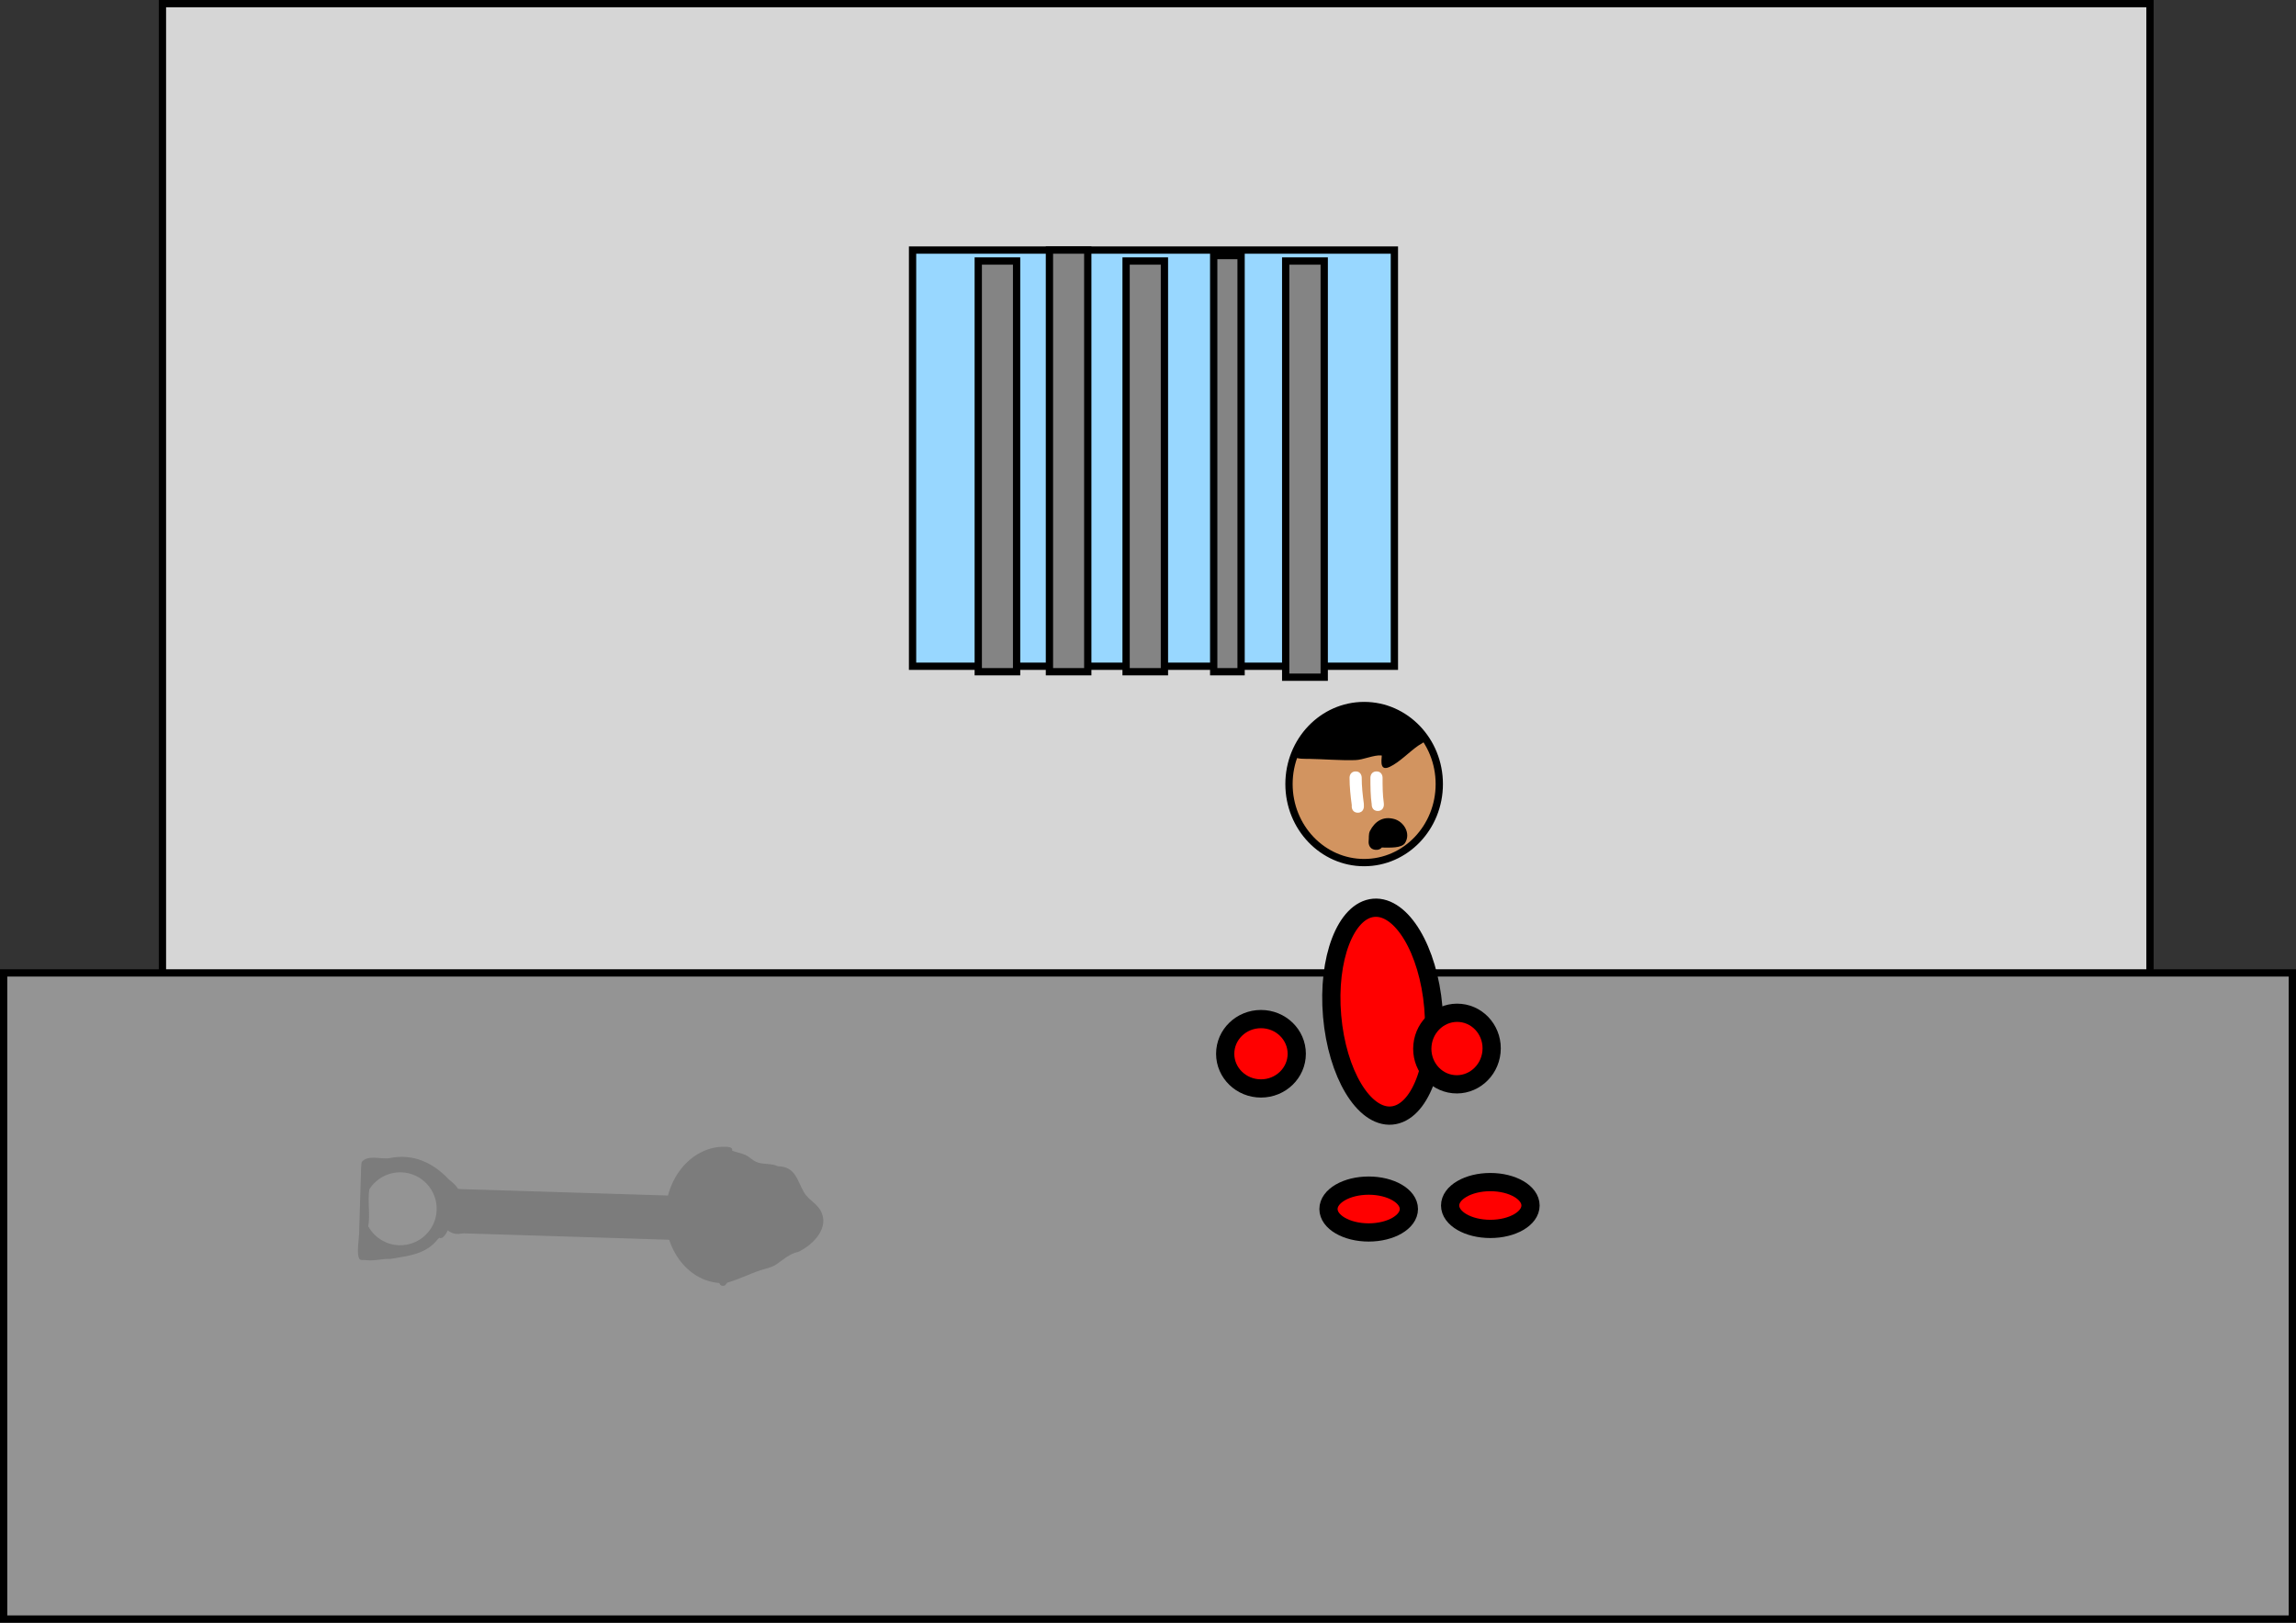 <svg version="1.1" xmlns="http://www.w3.org/2000/svg" xmlns:xlink="http://www.w3.org/1999/xlink" width="629.628" height="444.943" viewBox="0,0,629.628,444.943"><rect x="0" y="0" width="629.628" height="444.943" fill="#333333" stroke="none"/><g transform="translate(67.306,26.706)"><g data-paper-data="{&quot;isPaintingLayer&quot;:true}" fill-rule="nonzero" stroke-linecap="butt" stroke-linejoin="miter" stroke-miterlimit="10" stroke-dasharray="" stroke-dashoffset="0" style="mix-blend-mode: normal"><path d="M-22.763,406.727v-432.432h545.045v432.432z" fill="#d6d6d6" stroke="#000000" stroke-width="2"/><path d="M-66.306,417.237v-177.177h627.628v177.177z" fill="#949494" stroke="#000000" stroke-width="2"/><path d="M182.943,155.976v-114.114h132.132v114.114z" fill="#98d7ff" stroke="#000000" stroke-width="2"/><path d="M200.961,157.477v-112.613h10.511v112.613z" fill="#848484" stroke="#000000" stroke-width="2"/><path d="M220.48,157.477v-115.616h10.511v115.616z" fill="#848484" stroke="#000000" stroke-width="2"/><path d="M241.502,157.477v-112.613h10.511v112.613z" fill="#848484" stroke="#000000" stroke-width="2"/><path d="M265.526,157.477v-114.114h7.508v114.114z" fill="#848484" stroke="#000000" stroke-width="2"/><path d="M285.267,158.979v-114.114h10.566v114.114z" fill="#848484" stroke="#000000" stroke-width="2"/><path d="M306.78,166.749c11.381,0 20.607,9.641 20.607,21.533c0,11.893 -9.226,21.533 -20.607,21.533c-11.381,0 -20.607,-9.641 -20.607,-21.533c0,-11.893 9.226,-21.533 20.607,-21.533z" data-paper-data="{&quot;index&quot;:null}" fill="#d29460" stroke="#000000" stroke-width="2"/><path d="M278.489,252.722c5.419,0 9.811,4.258 9.811,9.51c0,5.252 -4.393,9.51 -9.811,9.51c-5.419,0 -9.811,-4.258 -9.811,-9.51c0,-5.252 4.393,-9.51 9.811,-9.51z" data-paper-data="{&quot;index&quot;:null}" fill="#ff0000" stroke="#000000" stroke-width="5"/><path d="M309.412,222.209c7.665,-0.663 14.981,11.55 16.342,27.279c1.361,15.729 -3.749,29.018 -11.414,29.681c-7.665,0.663 -14.981,-11.55 -16.342,-27.279c-1.361,-15.729 3.749,-29.018 11.414,-29.681z" data-paper-data="{&quot;index&quot;:null}" fill="#ff0000" stroke="#000000" stroke-width="5"/><path d="M341.384,297.419c6.088,0 11.023,2.874 11.023,6.42c0,3.546 -4.935,6.42 -11.023,6.42c-6.088,0 -11.023,-2.874 -11.023,-6.42c0,-3.546 4.935,-6.42 11.023,-6.42z" data-paper-data="{&quot;index&quot;:null}" fill="#ff0000" stroke="#000000" stroke-width="5"/><path d="M308.025,298.387c6.088,0 11.023,2.874 11.023,6.42c0,3.546 -4.935,6.42 -11.023,6.42c-6.088,0 -11.023,-2.874 -11.023,-6.42c0,-3.546 4.935,-6.42 11.023,-6.42z" data-paper-data="{&quot;index&quot;:null}" fill="#ff0000" stroke="#000000" stroke-width="5"/><path d="M303.526,166.897c1.798,-0.035 7.235,-1.23 8.699,0.566c1.196,1.468 9.958,3.737 10.333,7.333c0.455,-0.088 0.823,-0.001 1.068,0.324c0.896,1.194 -1.387,2.191 -2.024,2.635c-2.51,1.75 -5.077,4.515 -7.799,5.804c-3.327,1.576 -1.933,-3.099 -2.245,-3.128c-2.119,-0.195 -4.997,1.223 -7.236,1.282c-4.361,0.115 -8.464,-0.266 -12.807,-0.346c-0.551,-0.01 -3.374,0.111 -3.785,-0.609c-0.295,-0.174 -0.492,-0.495 -0.492,-0.862c0,-0.497 0.363,-0.909 0.838,-0.987c1.376,-6.333 9.23,-11.893 15.451,-12.013z" fill="#000000" stroke="none" stroke-width="0.5"/><path d="M305.043,196.136c-1.668,0 -1.668,-1.668 -1.668,-1.668l0.015,-0.375c-0.345,-2.592 -0.61,-4.988 -0.61,-7.607c0,0 0,-1.668 1.668,-1.668c1.668,0 1.668,1.668 1.668,1.668c0,2.477 0.254,4.713 0.581,7.166l0.015,0.816c0,0 0,1.668 -1.668,1.668z" fill="#ffffff" stroke="none" stroke-width="0.5"/><path d="M310.523,195.659c-1.668,0 -1.668,-1.668 -1.668,-1.668l0.017,-0.002c-0.359,-2.521 -0.374,-4.961 -0.374,-7.504c0,0 0,-1.668 1.668,-1.668c1.668,0 1.668,1.668 1.668,1.668c0,2.386 0.001,4.668 0.341,7.032l0.017,0.474c0,0 0,1.668 -1.668,1.668z" fill="#ffffff" stroke="none" stroke-width="0.5"/><path d="M341.699,261.759c-0.545,5.391 -5.223,9.334 -10.448,8.806c-5.225,-0.528 -9.02,-5.327 -8.475,-10.718c0.545,-5.391 5.223,-9.334 10.448,-8.806c5.225,0.528 9.02,5.327 8.475,10.718z" data-paper-data="{&quot;index&quot;:null}" fill="#ff0000" stroke="#000000" stroke-width="5"/><g fill="#7c7c7c" stroke="none"><path d="M118.384,313.3l-60.506,-1.882l0.376,-12.101l60.506,1.882z" stroke-width="0"/><path d="M58.467,299.357c2.802,0.087 4.988,2.907 4.882,6.299c-0.105,3.392 -2.462,6.071 -5.264,5.983c-2.802,-0.087 -4.988,-2.907 -4.882,-6.299c0.105,-3.392 2.462,-6.071 5.264,-5.983z" stroke-width="0"/><path d="M131.66,287.735c3.668,0.114 0.661,1.938 0.877,4.621c0.301,3.735 0.156,9.443 -0.031,15.45c-0.188,6.043 -0.666,12.376 -1.205,15.475c-0.382,2.195 2.835,1.948 -0.803,1.835c-8.774,-0.273 -15.627,-8.862 -15.306,-19.185c0.321,-10.323 7.694,-18.469 16.468,-18.197z" stroke-width="0"/><path d="M132.353,288.36c0.283,0.009 0.483,0.095 0.625,0.215c1.278,0.643 2.635,0.769 3.95,1.326c1.447,0.613 2.271,1.814 3.823,2.222c1.795,0.471 3.443,0.138 5.275,0.957c4.777,0.084 5.174,3.685 7.123,7.092c1.373,2.401 3.935,3.125 4.979,5.943c1.662,4.483 -2.935,8.783 -6.527,10.441c-2.509,0.533 -4.013,2.088 -6.016,3.428c-1.304,0.873 -2.831,1.118 -4.281,1.591c-3.172,1.036 -6.142,2.597 -9.374,3.474c-0.055,0.279 -0.259,0.838 -1.011,0.815c-0.711,-0.022 -0.9,-0.534 -0.951,-0.828c-0.108,-0.116 -0.197,-0.278 -0.246,-0.502c-0.099,-0.457 0.062,-0.747 0.262,-0.926c0.168,-7.08 -0.085,-14.295 0.138,-21.487c0.121,-3.884 -0.809,-8.143 1.192,-11.685l0.001,-0.205c-0.264,-0.123 -0.544,-0.381 -0.528,-0.918c0.031,-1 1.031,-0.968 1.031,-0.968l0.261,0.036c0.082,-0.016 0.172,-0.023 0.273,-0.02z" stroke-width="0.5"/><path d="M33.93,309.819l-0.005,0.162c1.704,2.763 4.719,4.644 8.206,4.753c5.52,0.172 10.134,-4.164 10.306,-9.684c0.172,-5.52 -4.164,-10.134 -9.684,-10.306c-3.676,-0.114 -6.951,1.77 -8.779,4.673c-0.508,3.194 0.278,6.89 -0.292,10.15c0.046,0.084 0.094,0.167 0.143,0.25zM56.121,309.335c-0.653,1.248 -0.807,2.113 -1.898,3.158c0,0 -0.521,0.49 -1.096,0.2c-0.167,0.149 -0.32,0.302 -0.447,0.462c-3.246,4.078 -7.952,4.484 -12.883,5.325c-2.197,-0.12 -4.416,0.648 -6.79,0.328c-0.595,-0.08 -1.441,0.156 -1.766,-0.348c-0.806,-1.251 -0.131,-5.213 -0.084,-6.713c0.173,-5.566 0.346,-11.133 0.519,-16.699c0.009,-0.304 0.036,-2.958 0.272,-3.225c1.752,-1.981 5.465,-0.555 7.619,-0.986c6.33,-1.269 11.755,1.144 16.166,5.807c2.07,1.66 2.955,2.623 3.559,5.2c0.928,2.746 -1.873,5.008 -3.172,7.49z" stroke-width="0.5"/></g><path d="M311.641,205.663c-0.331,0.401 -0.87,0.726 -1.747,0.646c-2.072,-0.188 -1.884,-2.261 -1.884,-2.261c0.124,-0.976 -0.081,-2.054 0.371,-2.928c1.359,-2.631 3.574,-4.09 6.647,-3.254c2.56,0.697 4.651,3.868 2.97,6.567c-0.926,1.488 -4.325,1.253 -5.835,1.26h-0.208c0,0 -0.125,0 -0.314,-0.031z" fill="#000000" stroke="none" stroke-width="0.5"/></g></g></svg>